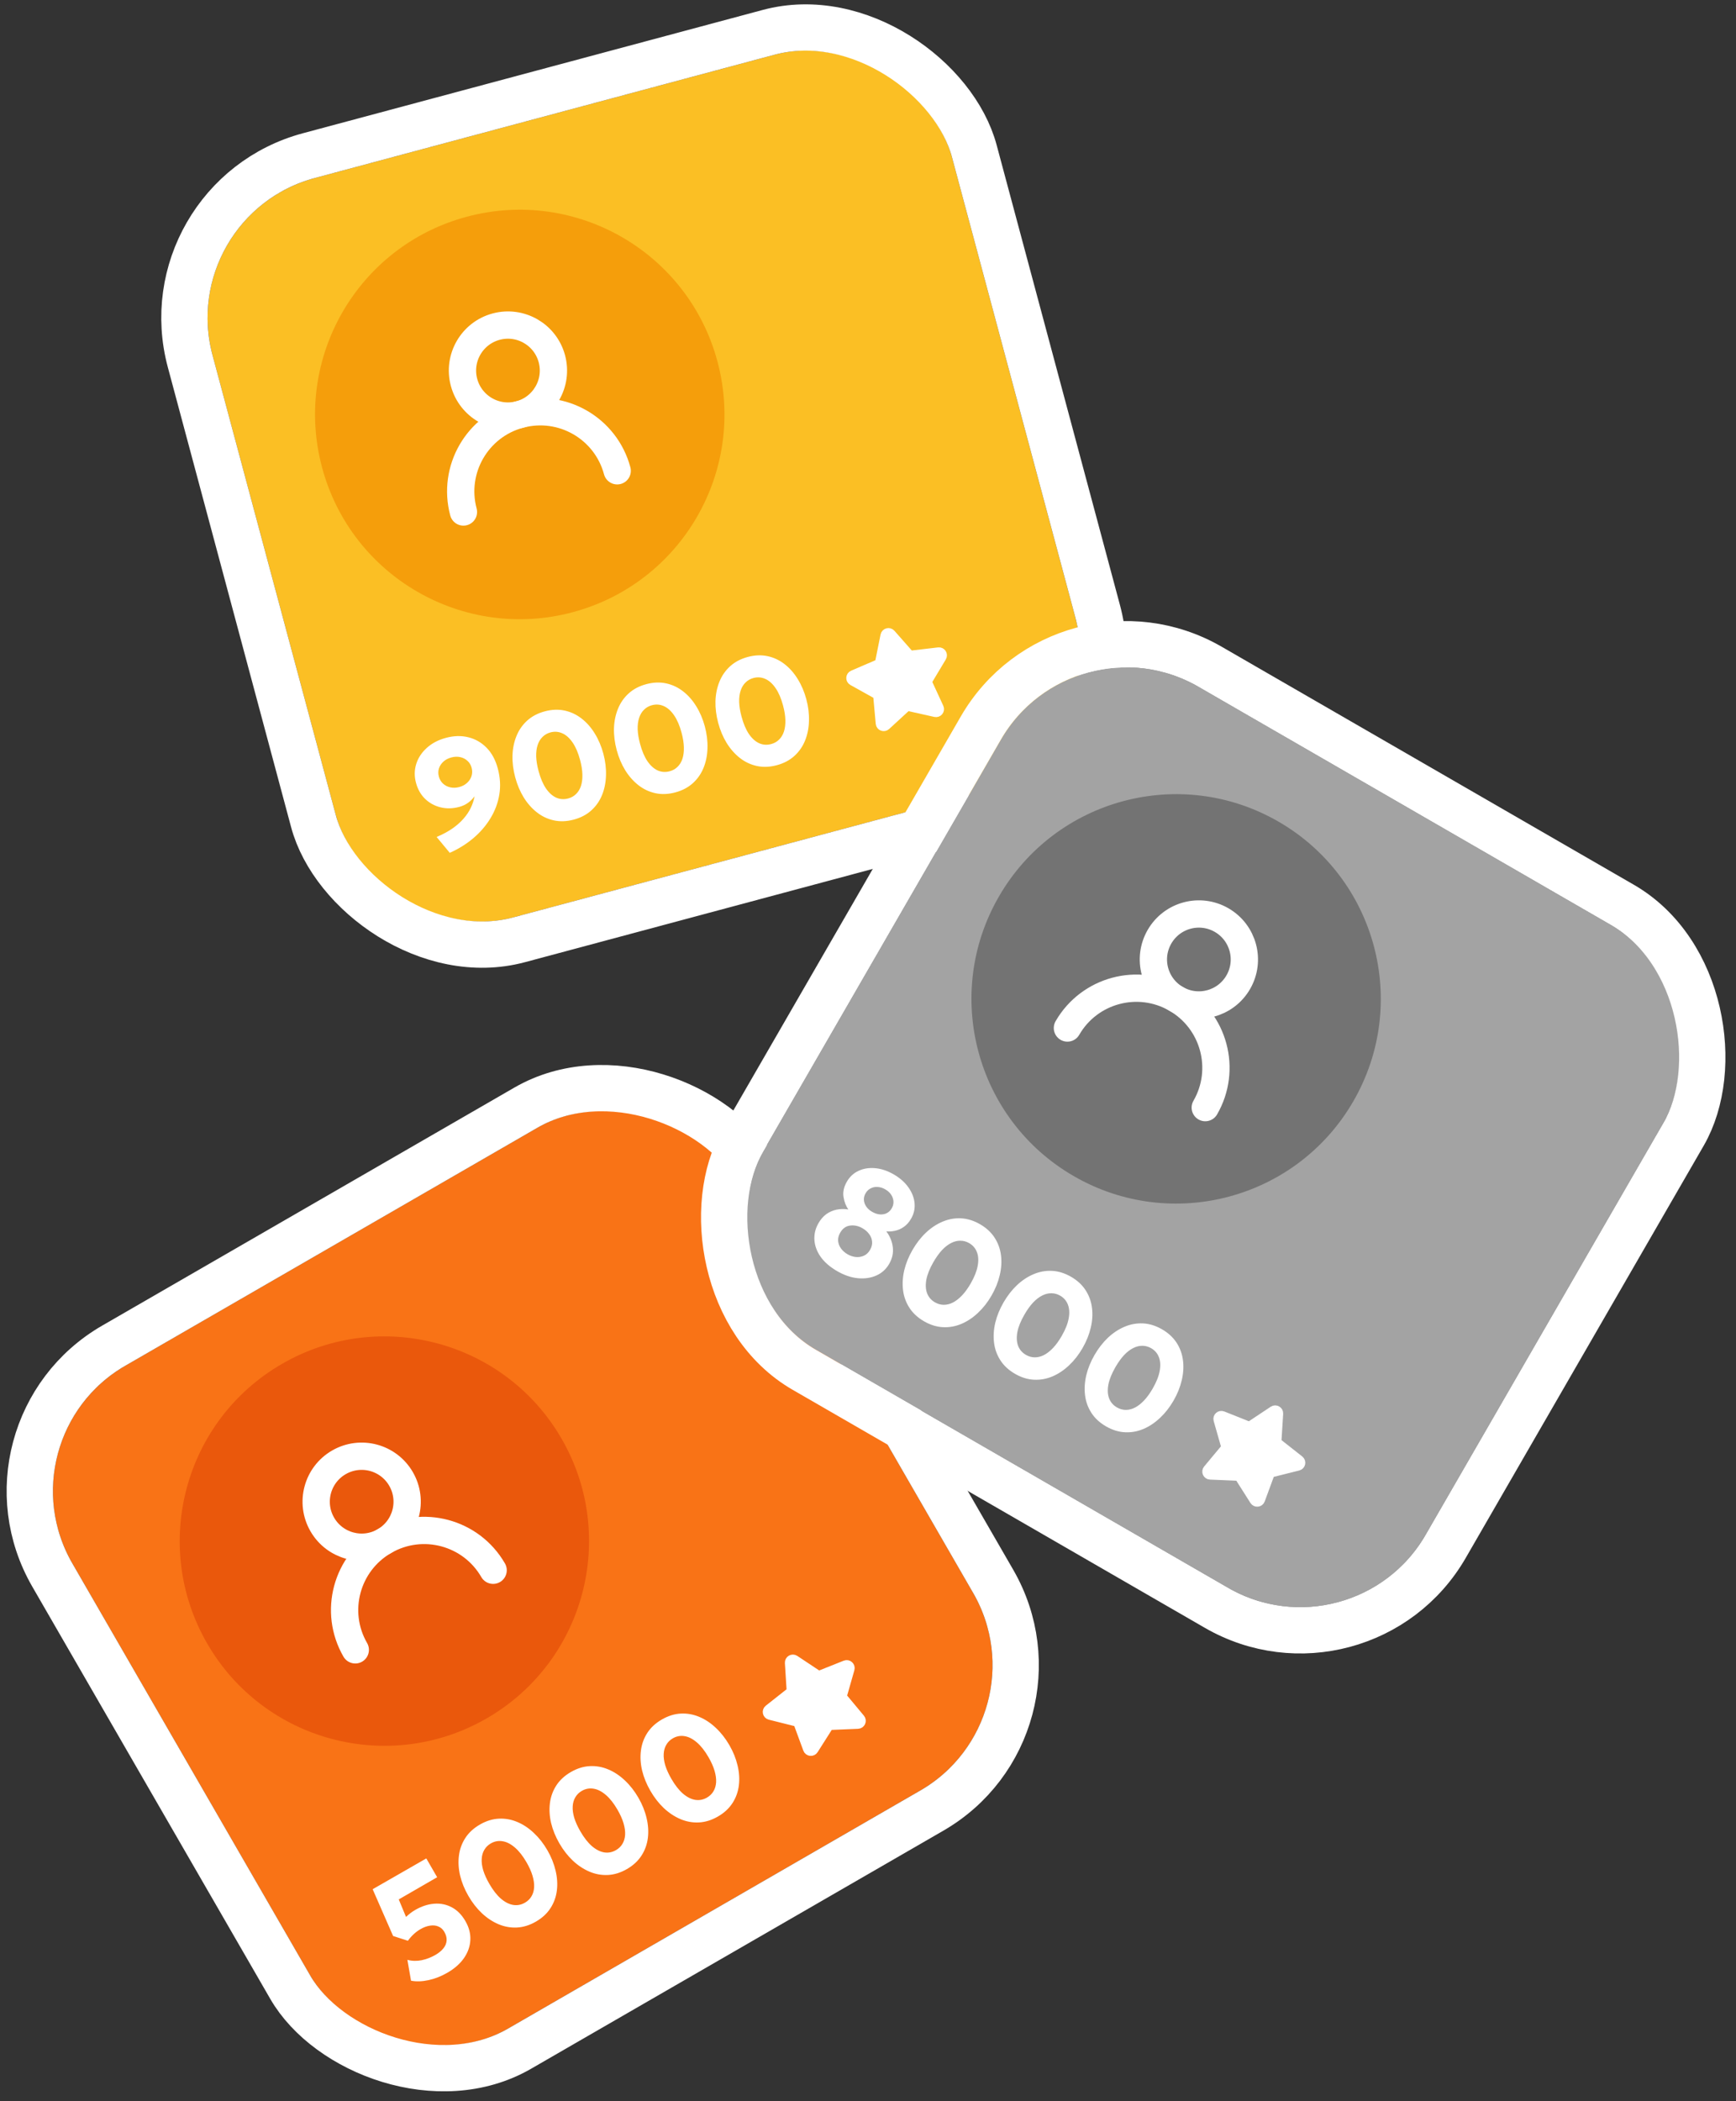 <svg width="300" height="363" viewBox="0 0 300 363" fill="none" xmlns="http://www.w3.org/2000/svg">
<rect x="0" y="0" width="300" height="363" fill="#333333" stroke="none"/>
<g clip-path="url(#clip0_105_2094)">
<rect width="132.268" height="132.254" rx="25" transform="matrix(0.966 -0.259 0.259 0.966 30.255 37.23)" fill="#FBBF24"/>
<circle cx="35.365" cy="35.365" r="35.365" transform="matrix(0.966 -0.259 0.259 0.966 46.498 46.608)" fill="#F59E0B"/>
<path d="M80.088 88.459C78.122 81.123 82.476 73.581 89.813 71.616C97.15 69.65 104.691 74.004 106.658 81.341" stroke="white" stroke-width="4.715" stroke-linecap="round" stroke-linejoin="round"/>
<path d="M89.813 71.615C94.005 70.492 96.493 66.183 95.37 61.99C94.246 57.798 89.937 55.31 85.744 56.433C81.552 57.556 79.064 61.866 80.187 66.058C81.311 70.251 85.62 72.739 89.813 71.615Z" stroke="white" stroke-width="4.715" stroke-linecap="round" stroke-linejoin="round"/>
<path d="M77.725 147.349L75.452 144.608C76.472 144.179 77.365 143.702 78.13 143.177C78.896 142.651 79.545 142.084 80.077 141.474C80.618 140.863 81.044 140.231 81.354 139.581C81.671 138.919 81.89 138.247 82.009 137.565C81.72 137.991 81.346 138.37 80.886 138.704C80.433 139.027 79.928 139.262 79.373 139.411C78.237 139.716 77.155 139.74 76.125 139.485C75.096 139.23 74.205 138.741 73.453 138.018C72.707 137.284 72.184 136.358 71.884 135.239C71.585 134.12 71.601 133.036 71.933 131.986C72.264 130.936 72.873 130.013 73.758 129.218C74.641 128.414 75.749 127.833 77.081 127.476C78.439 127.113 79.721 127.08 80.927 127.38C82.141 127.677 83.196 128.282 84.091 129.195C84.983 130.101 85.629 131.296 86.027 132.782C86.439 134.319 86.527 135.81 86.292 137.255C86.057 138.701 85.552 140.062 84.778 141.341C84.012 142.617 83.026 143.769 81.819 144.797C80.618 145.815 79.253 146.665 77.725 147.349ZM79.36 135.982C79.898 135.838 80.351 135.598 80.719 135.261C81.086 134.925 81.342 134.531 81.487 134.081C81.629 133.621 81.635 133.148 81.505 132.662C81.372 132.166 81.132 131.764 80.783 131.455C80.441 131.134 80.027 130.92 79.54 130.813C79.054 130.705 78.537 130.725 77.991 130.871C77.444 131.017 76.987 131.259 76.62 131.595C76.252 131.932 75.996 132.325 75.851 132.776C75.713 133.216 75.71 133.683 75.843 134.179C75.973 134.665 76.215 135.072 76.568 135.399C76.918 135.717 77.337 135.929 77.823 136.037C78.31 136.145 78.822 136.126 79.36 135.982ZM99.162 141.606C97.95 141.931 96.804 141.977 95.726 141.744C94.647 141.511 93.668 141.05 92.788 140.362C91.908 139.673 91.146 138.811 90.502 137.775C89.867 136.737 89.378 135.578 89.034 134.297C88.689 133.007 88.531 131.754 88.562 130.537C88.602 129.319 88.832 128.195 89.252 127.167C89.67 126.131 90.288 125.242 91.105 124.502C91.923 123.761 92.938 123.228 94.15 122.903C95.355 122.581 96.496 122.536 97.574 122.768C98.653 123.001 99.632 123.462 100.512 124.151C101.39 124.831 102.147 125.69 102.782 126.728C103.425 127.764 103.92 128.926 104.266 130.216C104.609 131.497 104.761 132.747 104.721 133.966C104.69 135.182 104.466 136.309 104.048 137.345C103.63 138.381 103.012 139.27 102.195 140.011C101.377 140.752 100.367 141.283 99.162 141.606ZM98.184 137.955C98.722 137.811 99.176 137.557 99.545 137.192C99.923 136.826 100.205 136.361 100.393 135.798C100.579 135.226 100.662 134.563 100.643 133.809C100.624 133.054 100.49 132.216 100.243 131.293C99.914 130.064 99.486 129.066 98.961 128.301C98.433 127.527 97.842 126.994 97.187 126.703C96.53 126.403 95.843 126.349 95.125 126.541C94.587 126.685 94.131 126.945 93.755 127.32C93.377 127.687 93.096 128.156 92.91 128.727C92.722 129.29 92.638 129.949 92.657 130.704C92.685 131.456 92.822 132.293 93.07 133.215C93.399 134.445 93.822 135.444 94.339 136.212C94.865 136.977 95.456 137.51 96.113 137.81C96.768 138.101 97.458 138.149 98.184 137.955ZM116.701 136.907C115.489 137.232 114.343 137.278 113.265 137.045C112.186 136.812 111.207 136.351 110.327 135.663C109.447 134.974 108.685 134.112 108.041 133.076C107.406 132.038 106.917 130.879 106.573 129.598C106.228 128.308 106.07 127.055 106.101 125.838C106.141 124.62 106.371 123.496 106.791 122.468C107.209 121.432 107.827 120.543 108.644 119.803C109.462 119.062 110.477 118.529 111.689 118.204C112.894 117.882 114.035 117.837 115.113 118.069C116.192 118.302 117.171 118.763 118.051 119.452C118.929 120.132 119.686 120.991 120.321 122.029C120.965 123.065 121.459 124.227 121.805 125.517C122.148 126.798 122.3 128.048 122.26 129.267C122.229 130.483 122.005 131.61 121.587 132.646C121.169 133.682 120.551 134.571 119.734 135.312C118.916 136.053 117.906 136.584 116.701 136.907ZM115.723 133.256C116.261 133.112 116.715 132.858 117.084 132.493C117.462 132.127 117.744 131.662 117.932 131.099C118.118 130.527 118.201 129.864 118.182 129.11C118.163 128.355 118.03 127.517 117.782 126.594C117.453 125.365 117.025 124.367 116.5 123.602C115.972 122.828 115.381 122.295 114.726 122.004C114.069 121.704 113.382 121.65 112.664 121.842C112.126 121.986 111.67 122.246 111.294 122.621C110.916 122.988 110.635 123.457 110.449 124.028C110.262 124.591 110.177 125.25 110.196 126.005C110.224 126.757 110.361 127.594 110.609 128.516C110.938 129.746 111.361 130.745 111.878 131.513C112.404 132.278 112.995 132.811 113.652 133.111C114.307 133.402 114.997 133.45 115.723 133.256ZM134.241 132.208C133.028 132.533 131.882 132.579 130.804 132.346C129.725 132.113 128.746 131.652 127.866 130.964C126.986 130.275 126.224 129.413 125.58 128.377C124.945 127.339 124.456 126.18 124.112 124.899C123.767 123.609 123.61 122.356 123.641 121.139C123.68 119.921 123.91 118.797 124.33 117.769C124.748 116.733 125.366 115.844 126.183 115.104C127.001 114.363 128.016 113.83 129.229 113.505C130.433 113.183 131.574 113.138 132.652 113.37C133.731 113.603 134.71 114.064 135.59 114.753C136.468 115.433 137.225 116.292 137.86 117.33C138.504 118.366 138.998 119.528 139.344 120.818C139.687 122.099 139.839 123.349 139.799 124.568C139.769 125.784 139.544 126.911 139.126 127.947C138.708 128.983 138.091 129.872 137.273 130.613C136.456 131.354 135.445 131.885 134.241 132.208ZM133.262 128.557C133.8 128.413 134.254 128.159 134.623 127.794C135.001 127.428 135.283 126.963 135.471 126.4C135.657 125.828 135.74 125.165 135.721 124.411C135.702 123.656 135.569 122.818 135.321 121.896C134.992 120.666 134.564 119.668 134.039 118.903C133.511 118.129 132.92 117.596 132.265 117.305C131.608 117.005 130.921 116.951 130.203 117.143C129.665 117.287 129.209 117.547 128.833 117.922C128.456 118.289 128.174 118.758 127.988 119.329C127.801 119.892 127.716 120.551 127.735 121.306C127.763 122.058 127.9 122.895 128.148 123.817C128.477 125.047 128.9 126.046 129.417 126.814C129.943 127.579 130.534 128.112 131.191 128.412C131.846 128.703 132.536 128.751 133.262 128.557Z" fill="white"/>
<g clip-path="url(#clip1_105_2094)">
<path d="M151.823 114.521L152.785 109.749C152.909 109.136 153.684 108.929 154.097 109.397L157.317 113.049L162.175 112.476C162.798 112.402 163.234 113.071 162.912 113.608L160.407 117.79L162.446 122.205C162.708 122.771 162.202 123.393 161.59 123.256L156.822 122.19L153.227 125.496C152.765 125.921 152.017 125.636 151.96 125.014L151.518 120.172L147.257 117.802C146.71 117.498 146.753 116.701 147.329 116.453L151.823 114.521Z" fill="white" stroke="white" stroke-width="1.25" stroke-linecap="round" stroke-linejoin="round"/>
</g>
</g>
<rect x="-4.899" y="-2.829" width="140.268" height="140.254" rx="29" transform="matrix(0.966 -0.259 0.259 0.966 30.82 35.865)" stroke="white" stroke-width="8"/>
<g clip-path="url(#clip2_105_2094)">
<rect width="132.265" height="132.257" rx="25" transform="matrix(0.866 -0.5 0.5 0.866 0 248.465)" fill="#F97316"/>
<circle cx="35.365" cy="35.365" r="35.365" transform="matrix(0.866 -0.5 0.5 0.866 18.117 253.32)" fill="#EA580C"/>
<path d="M61.396 285.052C57.598 278.474 59.852 270.063 66.43 266.265C73.008 262.468 81.42 264.722 85.218 271.3" stroke="white" stroke-width="4.715" stroke-linecap="round" stroke-linejoin="round"/>
<path d="M66.43 266.265C70.189 264.095 71.477 259.289 69.306 255.53C67.136 251.772 62.329 250.484 58.57 252.654C54.811 254.824 53.523 259.63 55.694 263.389C57.864 267.147 62.671 268.435 66.43 266.265Z" stroke="white" stroke-width="4.715" stroke-linecap="round" stroke-linejoin="round"/>
<path d="M77.298 340.847C76.249 341.452 75.172 341.876 74.065 342.116C72.958 342.357 71.946 342.39 71.029 342.215L70.402 338.611C71.199 338.824 72.019 338.846 72.86 338.677C73.697 338.5 74.491 338.195 75.242 337.762C75.831 337.422 76.292 337.043 76.623 336.627C76.962 336.207 77.147 335.758 77.178 335.281C77.216 334.8 77.085 334.298 76.785 333.778C76.533 333.341 76.191 333.033 75.761 332.853C75.338 332.668 74.859 332.618 74.326 332.701C73.795 332.773 73.235 332.979 72.645 333.319C72.263 333.54 71.887 333.818 71.519 334.153C71.151 334.488 70.808 334.875 70.49 335.314L67.933 334.493L64.399 326.411L73.67 321.09L75.546 324.34L68.908 328.172L70.165 331.198C70.409 330.966 70.657 330.751 70.911 330.553C71.172 330.352 71.452 330.164 71.75 329.992C72.861 329.351 73.96 328.992 75.049 328.915C76.145 328.833 77.16 329.044 78.093 329.546C79.022 330.041 79.798 330.828 80.422 331.908C81.05 332.995 81.335 334.091 81.279 335.196C81.226 336.288 80.86 337.326 80.182 338.309C79.508 339.28 78.546 340.126 77.298 340.847ZM92.617 332.004C91.529 332.632 90.435 332.973 89.333 333.027C88.231 333.081 87.166 332.889 86.137 332.452C85.109 332.015 84.15 331.379 83.26 330.545C82.377 329.707 81.605 328.714 80.942 327.565C80.274 326.409 79.798 325.239 79.513 324.056C79.236 322.869 79.167 321.724 79.307 320.623C79.442 319.513 79.809 318.495 80.407 317.568C81.004 316.641 81.847 315.864 82.934 315.236C84.014 314.613 85.105 314.274 86.207 314.22C87.309 314.166 88.374 314.357 89.403 314.795C90.427 315.224 91.38 315.858 92.262 316.697C93.152 317.53 93.93 318.525 94.598 319.682C95.261 320.83 95.731 321.998 96.009 323.186C96.294 324.369 96.368 325.515 96.233 326.624C96.098 327.733 95.731 328.751 95.133 329.678C94.535 330.606 93.696 331.381 92.617 332.004ZM90.727 328.731C91.209 328.452 91.581 328.089 91.844 327.642C92.114 327.19 92.266 326.668 92.302 326.076C92.334 325.476 92.242 324.814 92.028 324.09C91.815 323.366 91.469 322.59 90.992 321.763C90.355 320.661 89.684 319.808 88.978 319.205C88.268 318.594 87.559 318.232 86.851 318.12C86.139 318.001 85.461 318.126 84.818 318.498C84.335 318.776 83.962 319.145 83.696 319.605C83.426 320.057 83.275 320.583 83.244 321.183C83.208 321.775 83.297 322.433 83.511 323.157C83.733 323.876 84.082 324.65 84.56 325.477C85.196 326.579 85.864 327.434 86.562 328.042C87.267 328.645 87.976 329.007 88.689 329.126C89.396 329.238 90.076 329.107 90.727 328.731ZM108.342 322.926C107.255 323.554 106.16 323.895 105.058 323.949C103.956 324.003 102.891 323.812 101.863 323.374C100.834 322.937 99.875 322.301 98.985 321.467C98.103 320.629 97.33 319.636 96.667 318.487C95.999 317.331 95.523 316.161 95.238 314.978C94.961 313.791 94.892 312.646 95.032 311.545C95.168 310.435 95.534 309.417 96.132 308.49C96.73 307.563 97.573 306.786 98.66 306.158C99.74 305.535 100.83 305.196 101.932 305.142C103.034 305.088 104.099 305.279 105.128 305.717C106.152 306.146 107.105 306.78 107.987 307.619C108.877 308.452 109.656 309.447 110.323 310.604C110.987 311.752 111.457 312.92 111.734 314.108C112.019 315.291 112.094 316.437 111.959 317.546C111.823 318.655 111.456 319.673 110.858 320.601C110.261 321.528 109.422 322.303 108.342 322.926ZM106.452 319.653C106.935 319.374 107.307 319.011 107.569 318.564C107.839 318.112 107.992 317.59 108.028 316.998C108.059 316.398 107.968 315.736 107.754 315.012C107.54 314.288 107.194 313.512 106.717 312.686C106.08 311.583 105.409 310.73 104.704 310.127C103.993 309.516 103.284 309.154 102.577 309.042C101.864 308.923 101.187 309.048 100.543 309.42C100.061 309.698 99.687 310.067 99.421 310.527C99.151 310.979 99.001 311.505 98.969 312.105C98.934 312.697 99.023 313.355 99.237 314.079C99.458 314.798 99.808 315.572 100.285 316.399C100.922 317.501 101.589 318.356 102.287 318.964C102.993 319.567 103.702 319.929 104.414 320.048C105.122 320.16 105.801 320.029 106.452 319.653ZM124.068 313.848C122.98 314.476 121.886 314.817 120.784 314.871C119.682 314.925 118.617 314.734 117.588 314.296C116.56 313.859 115.6 313.223 114.711 312.389C113.828 311.551 113.056 310.558 112.393 309.409C111.725 308.253 111.249 307.083 110.964 305.9C110.686 304.713 110.618 303.568 110.757 302.467C110.893 301.357 111.26 300.339 111.858 299.412C112.455 298.485 113.298 297.708 114.385 297.08C115.465 296.457 116.556 296.118 117.658 296.064C118.76 296.01 119.825 296.201 120.853 296.639C121.877 297.068 122.831 297.702 123.713 298.541C124.603 299.374 125.381 300.369 126.049 301.526C126.712 302.674 127.182 303.842 127.46 305.03C127.745 306.213 127.819 307.359 127.684 308.468C127.549 309.577 127.182 310.595 126.584 311.523C125.986 312.45 125.147 313.225 124.068 313.848ZM122.178 310.575C122.66 310.296 123.032 309.933 123.295 309.486C123.565 309.034 123.717 308.512 123.753 307.92C123.784 307.32 123.693 306.658 123.479 305.934C123.266 305.21 122.92 304.434 122.442 303.608C121.806 302.505 121.135 301.652 120.429 301.049C119.719 300.438 119.01 300.076 118.302 299.964C117.59 299.845 116.912 299.97 116.269 300.342C115.786 300.62 115.412 300.989 115.147 301.449C114.877 301.901 114.726 302.427 114.695 303.027C114.659 303.619 114.748 304.277 114.962 305.001C115.184 305.72 115.533 306.494 116.01 307.321C116.647 308.423 117.314 309.278 118.012 309.886C118.718 310.489 119.427 310.851 120.139 310.97C120.847 311.082 121.527 310.951 122.178 310.575Z" fill="white"/>
<g clip-path="url(#clip3_105_2094)">
<path d="M136.567 292.159L136.262 287.301C136.222 286.677 136.918 286.276 137.438 286.622L141.493 289.316L146.037 287.505C146.62 287.272 147.214 287.806 147.043 288.408L145.705 293.096L148.817 296.832C149.217 297.312 148.889 298.043 148.262 298.069L143.381 298.273L140.764 302.397C140.428 302.927 139.631 302.845 139.415 302.259L137.735 297.697L133.006 296.511C132.399 296.358 132.234 295.577 132.727 295.188L136.567 292.159Z" fill="white" stroke="white" stroke-width="1.25" stroke-linecap="round" stroke-linejoin="round"/>
</g>
</g>
<rect x="-5.464" y="-1.464" width="140.265" height="140.257" rx="29" transform="matrix(0.866 -0.5 0.5 0.866 0 245.537)" stroke="white" stroke-width="8"/>
<g clip-path="url(#clip4_105_2094)">
<rect width="132.265" height="132.257" rx="25" transform="matrix(0.866 0.5 -0.5 0.866 185.451 106.157)" fill="#A3A3A3"/>
<circle cx="35.365" cy="35.365" r="35.365" transform="matrix(0.866 0.5 -0.5 0.866 190.305 124.273)" fill="#737373"/>
<g clip-path="url(#clip5_105_2094)">
<path d="M184.461 177.615C188.259 171.037 196.671 168.783 203.249 172.58C209.827 176.378 212.081 184.789 208.283 191.367" stroke="white" stroke-width="4.715" stroke-linecap="round" stroke-linejoin="round"/>
<path d="M203.249 172.58C207.008 174.75 211.815 173.462 213.985 169.703C216.156 165.945 214.868 161.138 211.109 158.968C207.35 156.798 202.543 158.086 200.373 161.845C198.202 165.604 199.49 170.41 203.249 172.58Z" stroke="white" stroke-width="4.715" stroke-linecap="round" stroke-linejoin="round"/>
</g>
<path d="M144.678 219.625C143.415 218.895 142.453 218.059 141.792 217.116C141.144 216.171 140.793 215.197 140.738 214.195C140.683 213.194 140.919 212.238 141.445 211.327C141.816 210.683 142.261 210.169 142.779 209.785C143.305 209.404 143.889 209.144 144.532 209.004C145.181 208.869 145.874 208.855 146.608 208.963C146.187 208.383 145.907 207.665 145.769 206.809C145.63 205.953 145.824 205.07 146.35 204.158C146.845 203.301 147.522 202.676 148.382 202.284C149.245 201.884 150.205 201.734 151.261 201.833C152.316 201.932 153.376 202.289 154.441 202.903C155.528 203.531 156.376 204.281 156.985 205.153C157.607 206.022 157.96 206.93 158.046 207.878C158.136 208.818 157.936 209.713 157.445 210.563C157.091 211.176 156.671 211.648 156.183 211.979C155.704 212.315 155.197 212.538 154.664 212.648C154.138 212.763 153.639 212.797 153.166 212.749C153.79 213.578 154.163 214.488 154.286 215.478C154.413 216.46 154.202 217.425 153.654 218.375C153.128 219.286 152.391 219.953 151.443 220.375C150.494 220.797 149.429 220.953 148.247 220.843C147.078 220.729 145.888 220.323 144.678 219.625ZM146.47 216.708C146.914 216.964 147.38 217.121 147.867 217.178C148.36 217.227 148.823 217.158 149.258 216.97C149.706 216.779 150.071 216.439 150.354 215.949C150.637 215.459 150.754 214.98 150.707 214.514C150.668 214.052 150.501 213.625 150.208 213.231C149.919 212.829 149.537 212.491 149.062 212.217C148.35 211.806 147.629 211.65 146.898 211.749C146.179 211.844 145.612 212.252 145.197 212.972C144.914 213.462 144.794 213.944 144.836 214.417C144.884 214.884 145.052 215.318 145.34 215.719C145.641 216.117 146.018 216.447 146.47 216.708ZM150.73 209.382C151.167 209.634 151.603 209.779 152.041 209.817C152.478 209.855 152.877 209.784 153.236 209.604C153.596 209.423 153.884 209.146 154.1 208.77C154.427 208.204 154.489 207.611 154.284 206.993C154.08 206.375 153.644 205.873 152.978 205.489C152.542 205.237 152.1 205.1 151.654 205.077C151.22 205.051 150.821 205.132 150.457 205.32C150.093 205.508 149.803 205.79 149.586 206.165C149.259 206.731 149.202 207.316 149.416 207.919C149.641 208.519 150.079 209.007 150.73 209.382ZM159.684 228.287C158.597 227.66 157.754 226.882 157.156 225.955C156.559 225.028 156.192 224.01 156.056 222.901C155.921 221.791 155.992 220.643 156.269 219.456C156.554 218.272 157.028 217.107 157.691 215.958C158.359 214.802 159.134 213.805 160.016 212.967C160.906 212.133 161.863 211.501 162.887 211.071C163.915 210.634 164.981 210.442 166.083 210.496C167.185 210.551 168.279 210.892 169.367 211.519C170.446 212.143 171.285 212.918 171.883 213.845C172.481 214.772 172.847 215.79 172.983 216.899C173.123 218.001 173.05 219.143 172.765 220.326C172.488 221.514 172.015 222.686 171.348 223.842C170.685 224.99 169.908 225.981 169.018 226.815C168.136 227.654 167.181 228.291 166.152 228.729C165.124 229.166 164.059 229.358 162.957 229.303C161.855 229.249 160.764 228.911 159.684 228.287ZM161.574 225.014C162.057 225.293 162.557 225.433 163.076 225.437C163.602 225.445 164.131 225.316 164.662 225.051C165.197 224.778 165.725 224.368 166.245 223.821C166.765 223.274 167.264 222.587 167.741 221.76C168.378 220.657 168.781 219.65 168.951 218.737C169.125 217.817 169.084 217.022 168.827 216.353C168.574 215.676 168.126 215.152 167.483 214.781C167.001 214.503 166.494 214.363 165.963 214.363C165.437 214.355 164.906 214.488 164.371 214.761C163.84 215.026 163.314 215.432 162.794 215.979C162.282 216.531 161.787 217.22 161.309 218.047C160.673 219.149 160.266 220.155 160.088 221.063C159.919 221.976 159.96 222.77 160.213 223.447C160.47 224.116 160.923 224.638 161.574 225.014ZM175.41 237.365C174.322 236.738 173.48 235.96 172.882 235.033C172.284 234.106 171.917 233.088 171.782 231.979C171.646 230.869 171.717 229.721 171.995 228.533C172.28 227.35 172.754 226.185 173.417 225.036C174.084 223.88 174.859 222.883 175.742 222.045C176.631 221.211 177.588 220.579 178.612 220.149C179.641 219.712 180.706 219.52 181.808 219.574C182.91 219.629 184.005 219.97 185.092 220.597C186.172 221.221 187.01 221.996 187.608 222.923C188.206 223.85 188.573 224.868 188.708 225.977C188.848 227.079 188.776 228.221 188.491 229.404C188.213 230.592 187.741 231.764 187.073 232.92C186.41 234.068 185.634 235.059 184.744 235.893C183.862 236.732 182.906 237.369 181.878 237.807C180.849 238.244 179.784 238.436 178.682 238.381C177.58 238.327 176.489 237.988 175.41 237.365ZM177.3 234.092C177.782 234.371 178.283 234.511 178.801 234.515C179.328 234.523 179.856 234.394 180.387 234.129C180.923 233.856 181.45 233.446 181.97 232.899C182.491 232.352 182.989 231.665 183.467 230.838C184.103 229.735 184.507 228.728 184.676 227.815C184.85 226.894 184.809 226.1 184.552 225.431C184.3 224.754 183.852 224.23 183.209 223.859C182.726 223.58 182.22 223.441 181.689 223.441C181.162 223.433 180.632 223.566 180.096 223.839C179.565 224.104 179.04 224.51 178.52 225.057C178.007 225.609 177.512 226.298 177.035 227.125C176.398 228.227 175.991 229.233 175.814 230.141C175.644 231.054 175.686 231.848 175.938 232.525C176.195 233.194 176.649 233.716 177.3 234.092ZM191.135 246.443C190.048 245.816 189.205 245.038 188.607 244.111C188.009 243.184 187.643 242.166 187.507 241.057C187.372 239.947 187.443 238.799 187.72 237.611C188.005 236.428 188.479 235.263 189.142 234.114C189.81 232.958 190.585 231.961 191.467 231.122C192.357 230.289 193.314 229.657 194.338 229.227C195.366 228.79 196.432 228.598 197.534 228.652C198.635 228.707 199.73 229.048 200.817 229.675C201.897 230.298 202.736 231.074 203.334 232.001C203.932 232.928 204.298 233.946 204.434 235.055C204.574 236.157 204.501 237.299 204.216 238.482C203.939 239.67 203.466 240.842 202.799 241.998C202.136 243.146 201.359 244.137 200.469 244.971C199.587 245.809 198.632 246.447 197.603 246.885C196.575 247.322 195.51 247.514 194.408 247.459C193.306 247.405 192.215 247.066 191.135 246.443ZM193.025 243.17C193.508 243.448 194.008 243.589 194.527 243.593C195.053 243.601 195.582 243.472 196.113 243.207C196.648 242.934 197.176 242.524 197.696 241.977C198.216 241.43 198.715 240.743 199.192 239.916C199.829 238.813 200.232 237.806 200.402 236.893C200.576 235.972 200.534 235.178 200.278 234.509C200.025 233.832 199.577 233.308 198.934 232.937C198.452 232.658 197.945 232.519 197.414 232.519C196.888 232.511 196.357 232.644 195.822 232.917C195.291 233.182 194.765 233.588 194.245 234.135C193.733 234.687 193.238 235.376 192.76 236.203C192.124 237.305 191.717 238.311 191.539 239.219C191.37 240.132 191.411 240.926 191.664 241.603C191.92 242.272 192.374 242.794 193.025 243.17Z" fill="white"/>
<g clip-path="url(#clip6_105_2094)">
<path d="M215.89 246.261L219.945 243.567C220.466 243.221 221.161 243.622 221.122 244.246L220.816 249.104L224.657 252.134C225.149 252.522 224.984 253.303 224.377 253.456L219.648 254.642L217.968 259.204C217.752 259.79 216.955 259.872 216.619 259.342L214.002 255.218L209.121 255.014C208.495 254.988 208.167 254.257 208.566 253.777L211.678 250.041L210.341 245.353C210.169 244.751 210.763 244.217 211.346 244.45L215.89 246.261Z" fill="white" stroke="white" stroke-width="1.25" stroke-linecap="round" stroke-linejoin="round"/>
</g>
</g>
<rect x="-1.464" y="-5.464" width="140.265" height="140.257" rx="29" transform="matrix(0.866 0.5 -0.5 0.866 182.523 106.157)" stroke="white" stroke-width="8"/>
<defs>
<clipPath id="clip0_105_2094">
<rect width="132.268" height="132.254" rx="25" transform="matrix(0.966 -0.259 0.259 0.966 30.255 37.23)" fill="white"/>
</clipPath>
<clipPath id="clip1_105_2094">
<rect width="20" height="20" fill="white" transform="matrix(0.966 -0.259 0.259 0.966 143.134 109.743)"/>
</clipPath>
<clipPath id="clip2_105_2094">
<rect width="132.265" height="132.257" rx="25" transform="matrix(0.866 -0.5 0.5 0.866 0 248.465)" fill="white"/>
</clipPath>
<clipPath id="clip3_105_2094">
<rect width="20" height="20" fill="white" transform="matrix(0.866 -0.5 0.5 0.866 126.938 289.793)"/>
</clipPath>
<clipPath id="clip4_105_2094">
<rect width="132.265" height="132.257" rx="25" transform="matrix(0.866 0.5 -0.5 0.866 185.451 106.157)" fill="white"/>
</clipPath>
<clipPath id="clip5_105_2094">
<rect width="47.154" height="47.154" fill="white" transform="matrix(0.866 0.5 -0.5 0.866 194.62 140.375)"/>
</clipPath>
<clipPath id="clip6_105_2094">
<rect width="20" height="20" fill="white" transform="matrix(0.866 0.5 -0.5 0.866 213.125 236.739)"/>
</clipPath>
</defs>
</svg>
